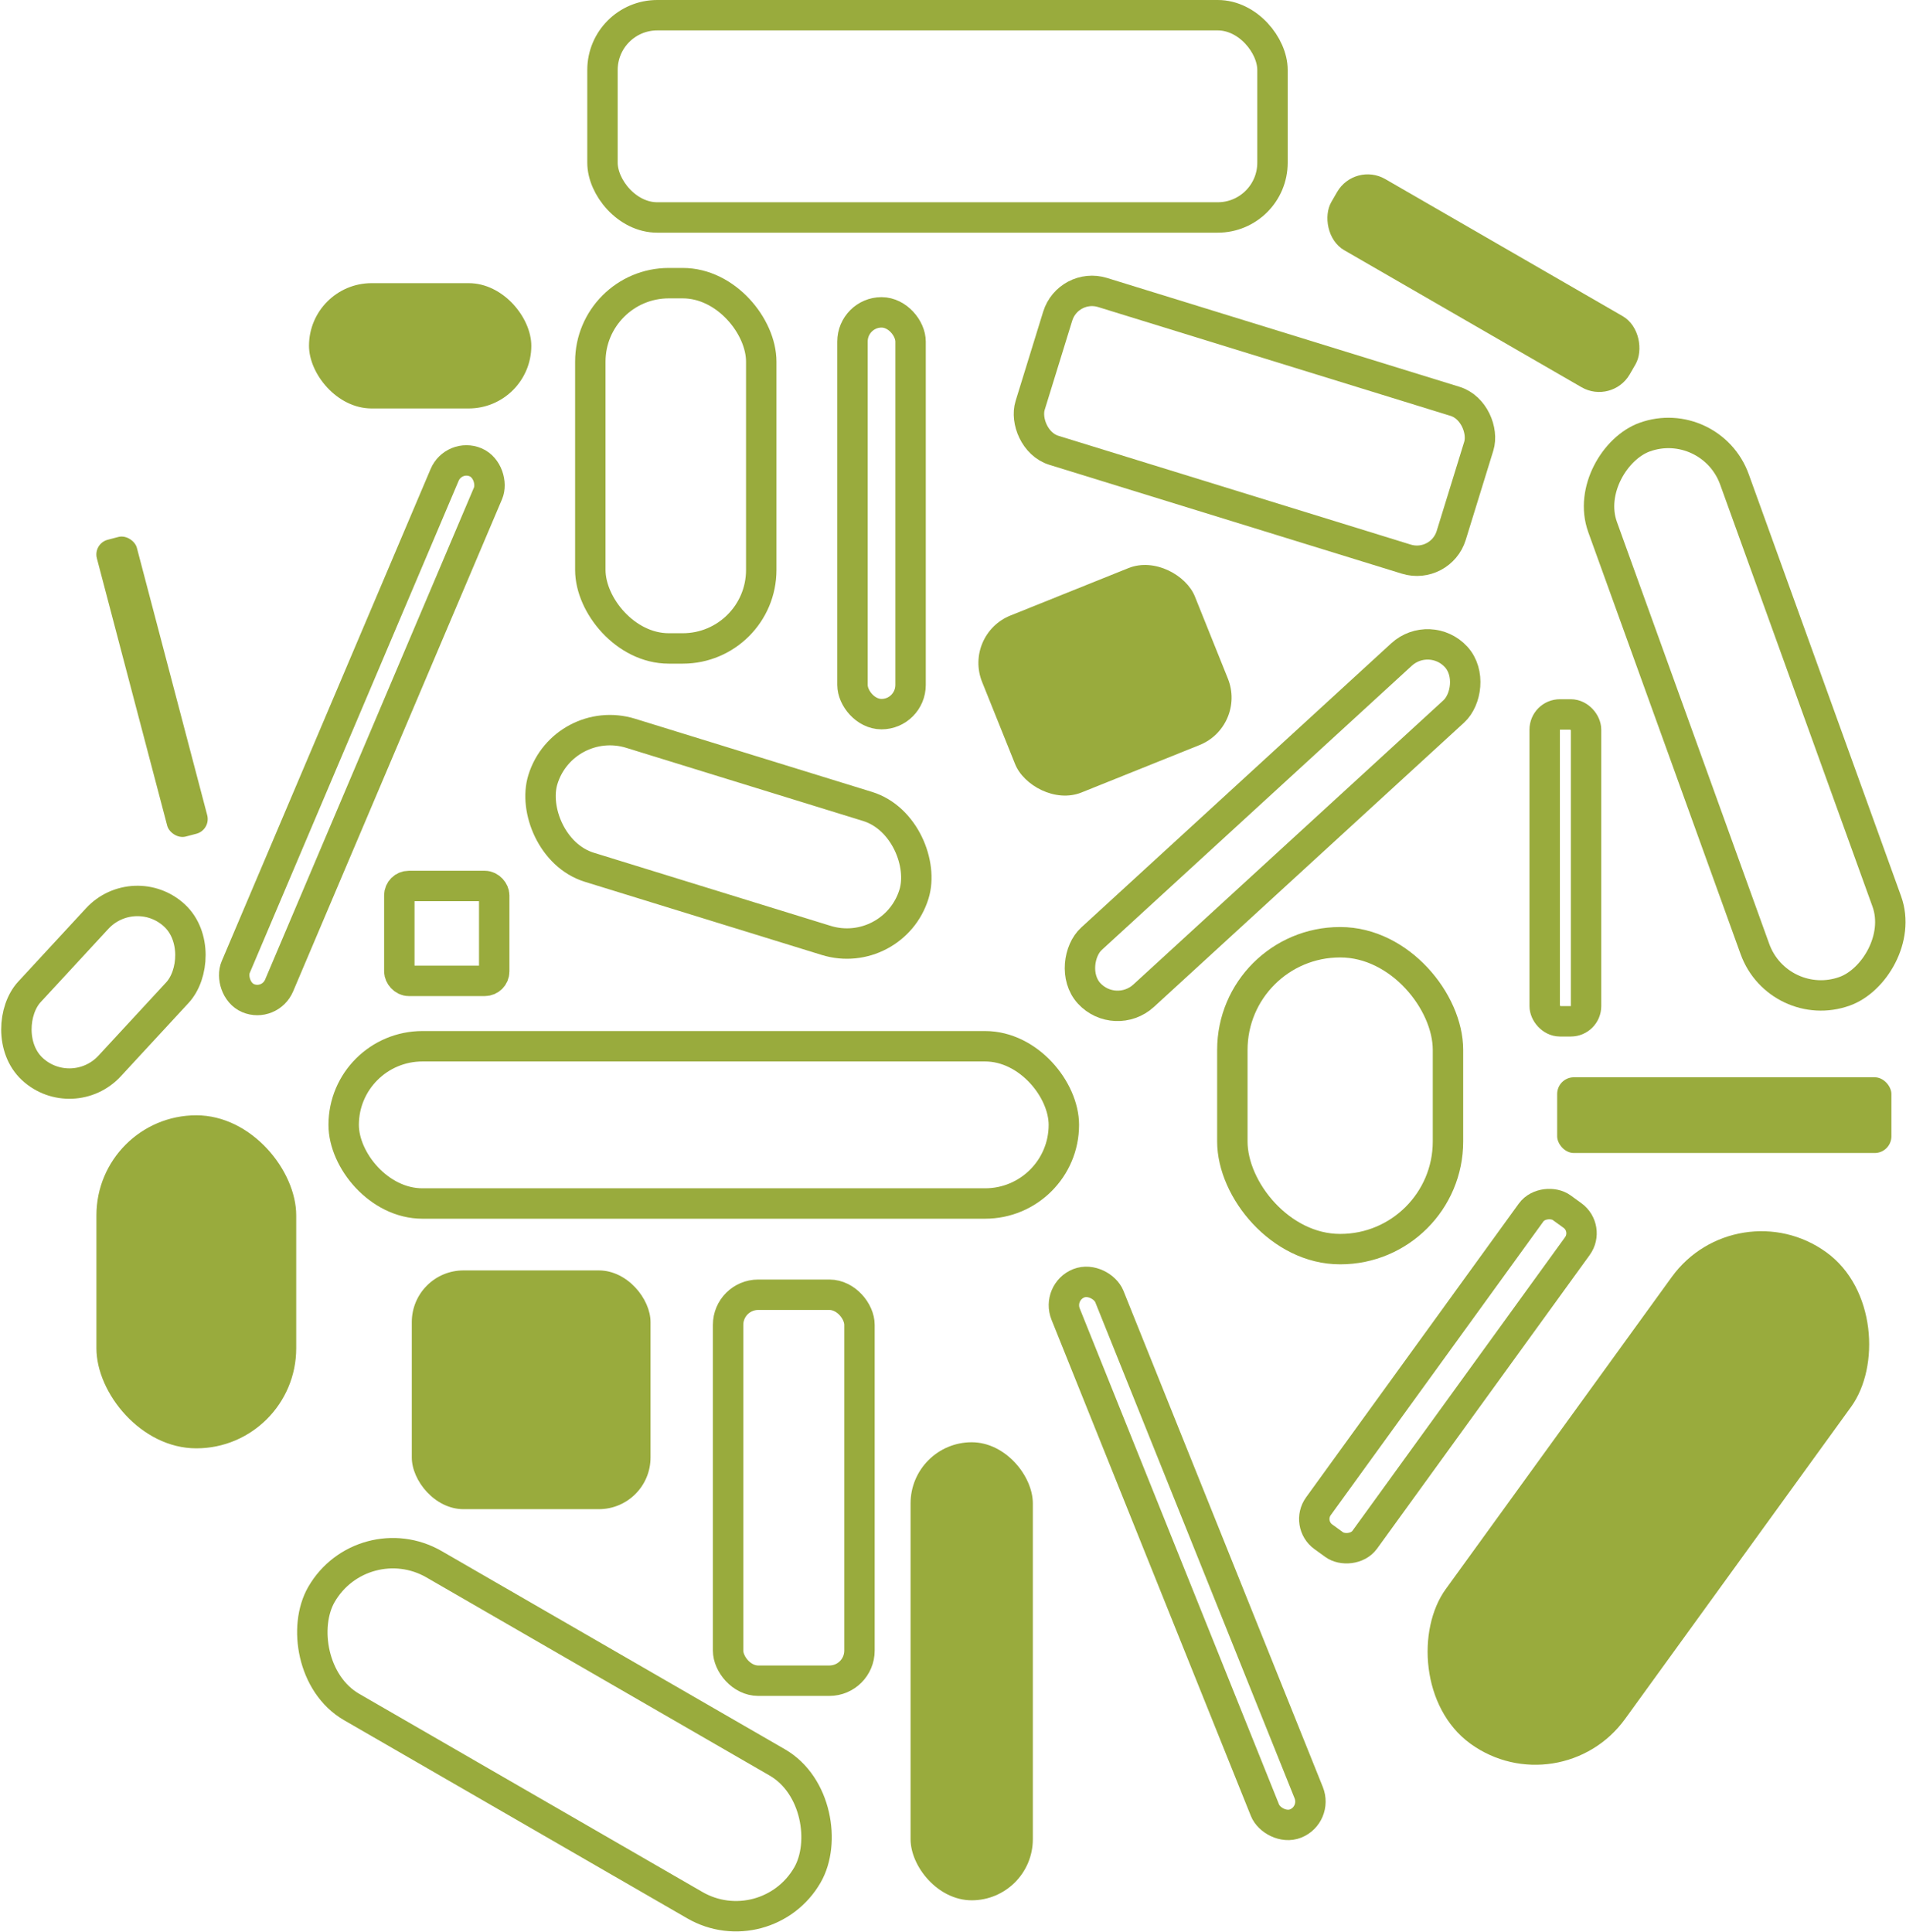 <svg xmlns="http://www.w3.org/2000/svg" viewBox="0 0 62.67 63.51"><defs><style>.cls-1{fill:none;stroke:#99ab3d;stroke-miterlimit:10;}.cls-2{fill:#99ab3d;}</style></defs><g id="Calque_2" data-name="Calque 2"><g id="Calque_1-2" data-name="Calque 1"><rect class="cls-1" x="28.03" y="10.27" width="1.91" height="13.21" rx="0.96"/><rect class="cls-1" x="40.58" y="18.94" width="2.54" height="16.37" rx="1.27" transform="translate(33.56 -22.05) rotate(47.49)"/><rect class="cls-2" x="13.54" y="41.77" width="7.85" height="7.85" rx="1.7"/><rect class="cls-1" x="40.52" y="30.98" width="7.09" height="10.09" rx="3.54"/><rect class="cls-1" x="17.56" y="25.21" width="12.77" height="4.61" rx="2.31" transform="translate(9.19 -5.84) rotate(17.16)"/><rect class="cls-1" x="47.67" y="21.18" width="19.37" height="4.61" rx="2.31" transform="translate(59.98 -38.44) rotate(70.15)"/><rect class="cls-1" x="9.33" y="54.33" width="18.45" height="5.42" rx="2.71" transform="translate(31.01 -1.64) rotate(30)"/><rect class="cls-1" x="50.79" y="23.49" width="1.36" height="10.09" rx="0.5"/><rect class="cls-2" x="4.32" y="17.53" width="1.36" height="10.09" rx="0.5" transform="translate(-5.58 2.02) rotate(-14.74)"/><rect class="cls-1" x="23.94" y="42.57" width="4.32" height="12.69" rx="0.99"/><rect class="cls-1" x="34" y="11.29" width="14.49" height="5.43" rx="1.18" transform="translate(5.97 -11.55) rotate(17.16)"/><rect class="cls-1" x="40.92" y="44.31" width="13.36" height="1.88" rx="0.72" transform="translate(-16.96 57.26) rotate(-54.09)"/><rect class="cls-1" x="11.3" y="34.4" width="23.68" height="5.17" rx="2.59"/><rect class="cls-2" x="29.94" y="47.42" width="4.02" height="15.06" rx="2.01"/><rect class="cls-2" x="51.2" y="35.42" width="10.99" height="2.49" rx="0.55"/><rect class="cls-1" x="19.41" y="9.31" width="5.62" height="12.01" rx="2.58"/><rect class="cls-2" x="3.17" y="36.67" width="6.57" height="10.95" rx="3.29"/><rect class="cls-1" x="11.12" y="14.44" width="1.55" height="19.14" rx="0.78" transform="translate(10.33 -2.74) rotate(23)"/><rect class="cls-1" x="38.26" y="41.51" width="1.55" height="19.14" rx="0.78" transform="translate(-16.23 18.23) rotate(-21.89)"/><rect class="cls-1" x="19.81" y="0.5" width="22.03" height="6.65" rx="1.8"/><rect class="cls-2" x="50.56" y="39.28" width="7.28" height="19.95" rx="3.64" transform="translate(39.19 -22.43) rotate(35.91)"/><rect class="cls-2" x="10.16" y="9.31" width="7.31" height="4.12" rx="2.06"/><rect class="cls-2" x="43.11" y="7.96" width="11.33" height="2.7" rx="1.16" transform="translate(11.19 -23.14) rotate(30)"/><rect class="cls-2" x="32.56" y="19.24" width="7.54" height="6.27" rx="1.68" transform="translate(-5.72 15.15) rotate(-21.89)"/><rect class="cls-1" x="13.13" y="29.13" width="3.12" height="3.12" rx="0.31"/><rect class="cls-1" x="1.62" y="29.18" width="3.59" height="6.88" rx="1.8" transform="translate(-16.23 58.9) rotate(-137.26)"/></g></g></svg>
